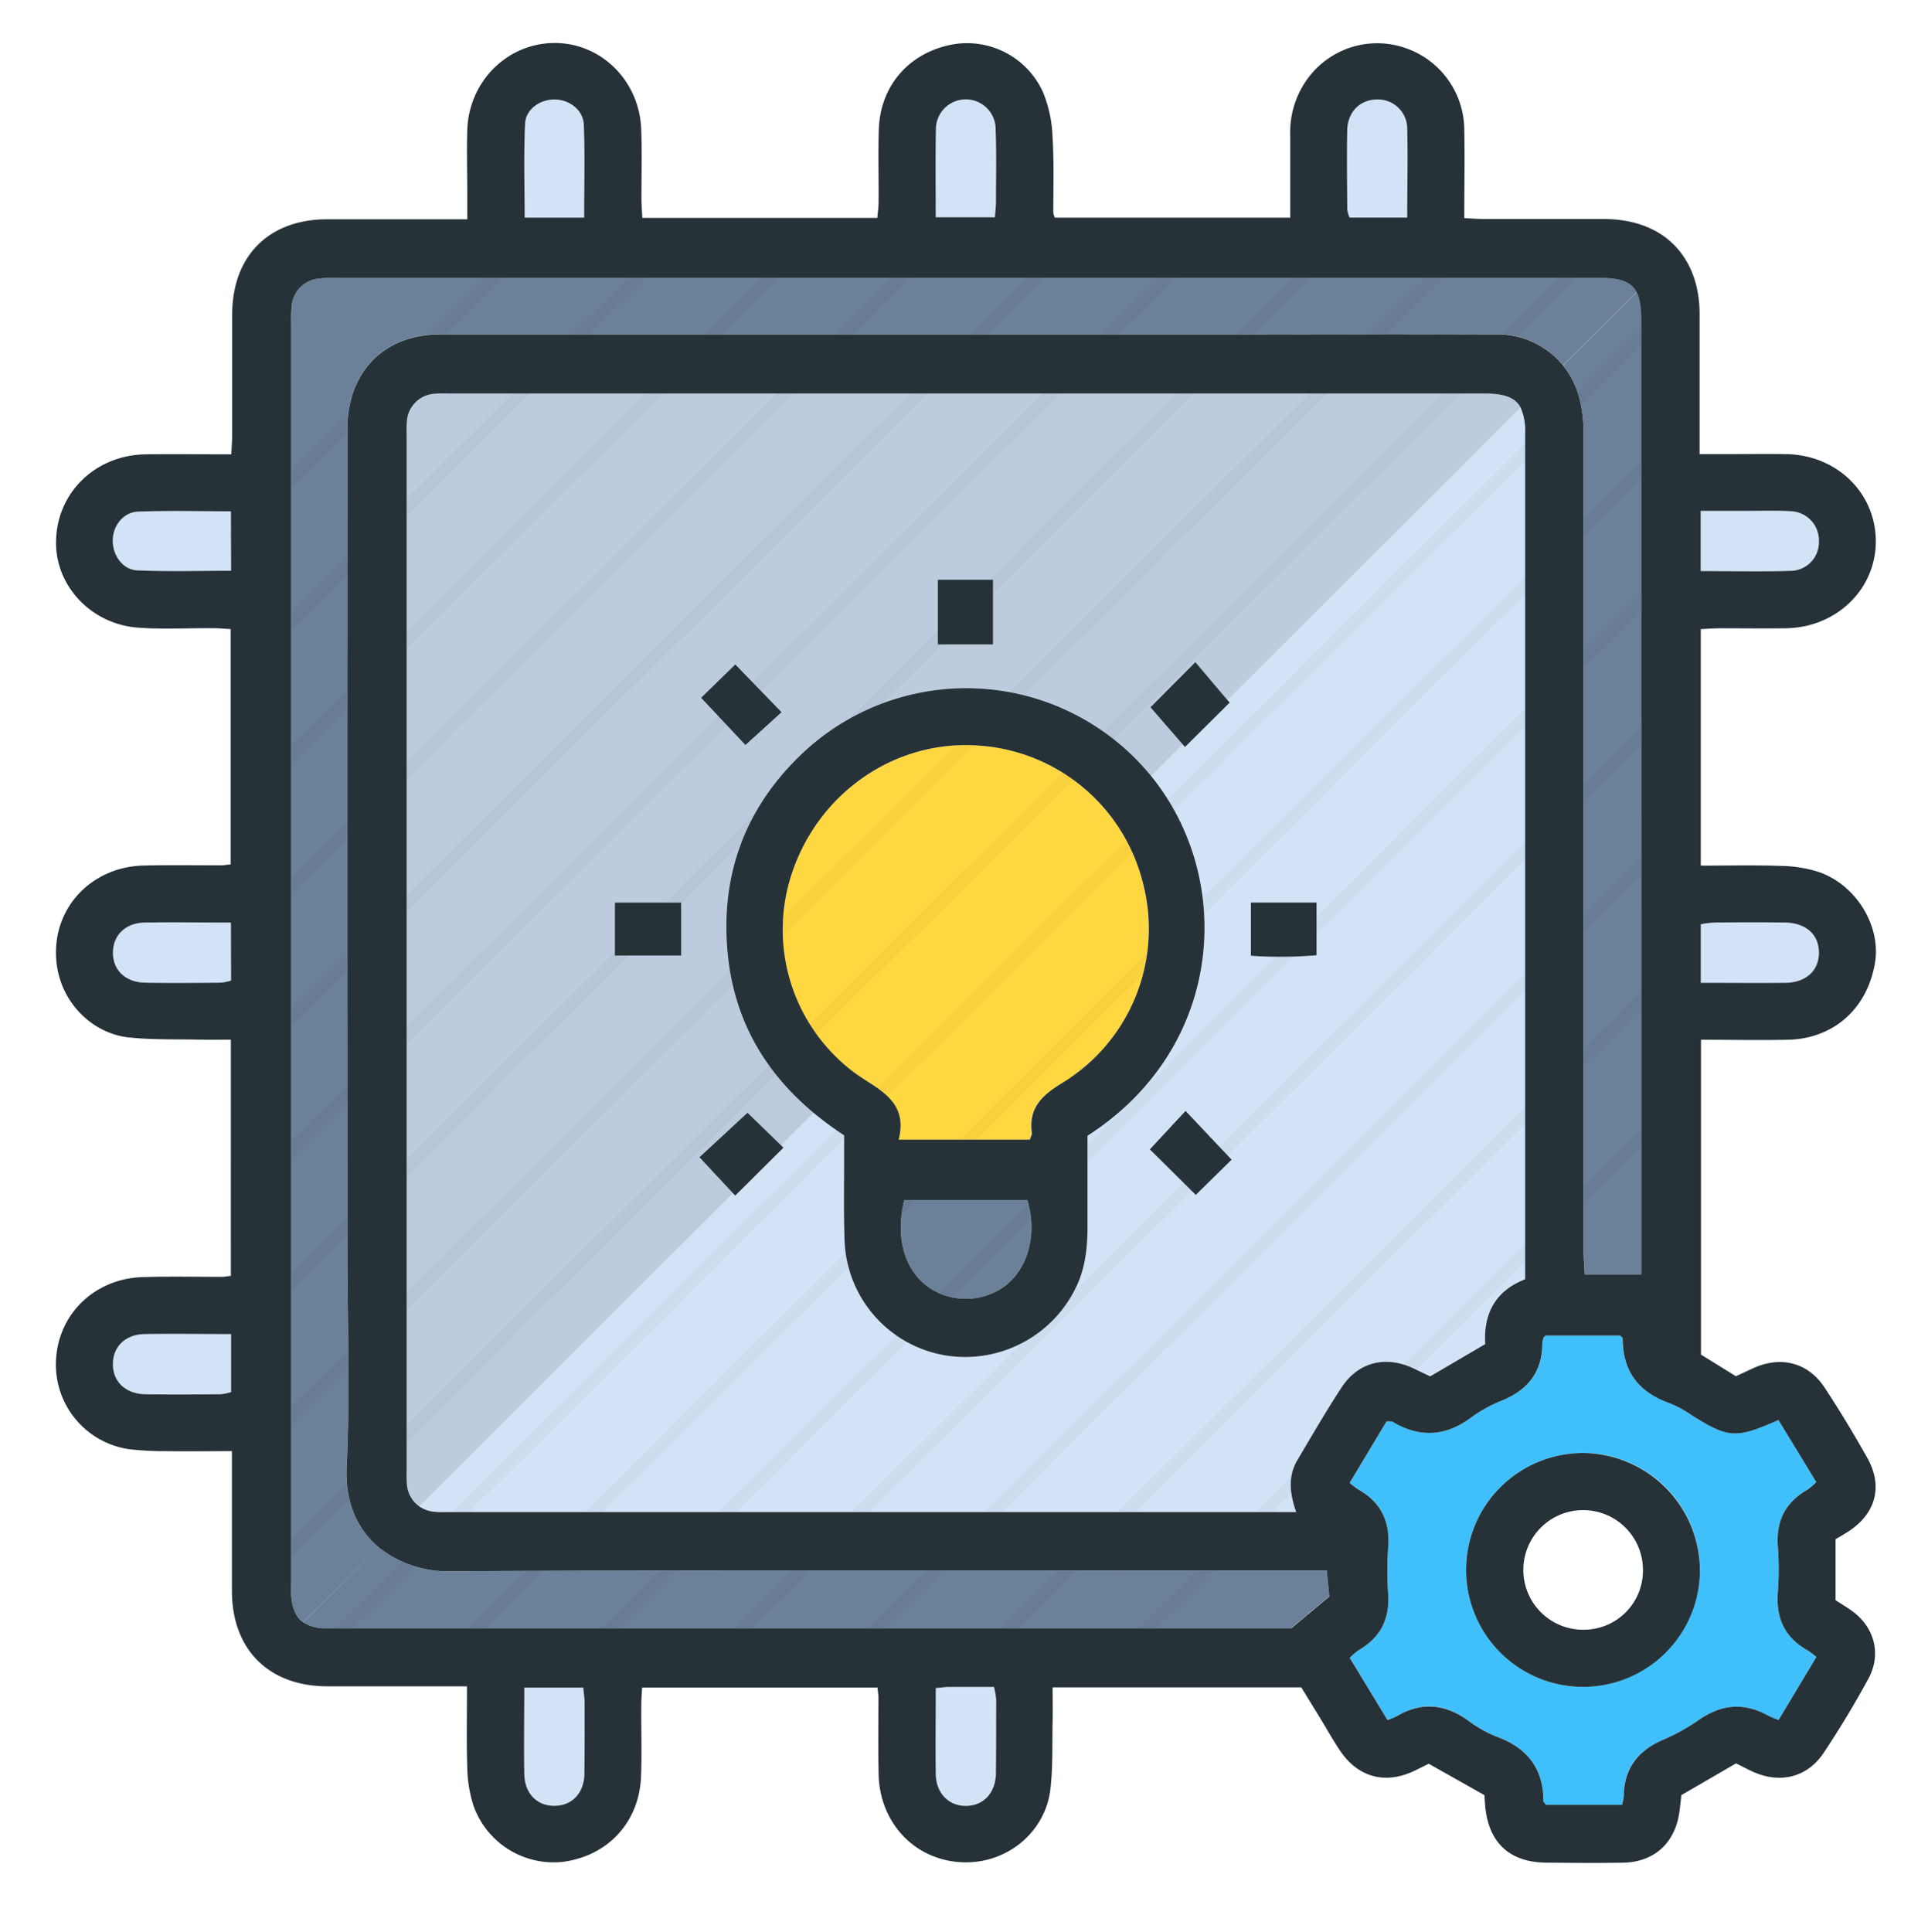 <svg id="Layer_1" data-name="Layer 1" xmlns="http://www.w3.org/2000/svg" viewBox="0 0 470 471"><defs><style>.cls-1{fill:#d3e3f7;}.cls-2{fill:#6b8199;}.cls-3{fill:#40c0fa;}.cls-4{fill:#ffd740;}.cls-5{fill:#bdcbde;}.cls-6{opacity:0.03;}.cls-7,.cls-9{fill:none;}.cls-7{stroke:#000;stroke-miterlimit:10;stroke-width:3px;}.cls-8{fill:#263238;}</style></defs><path class="cls-1" d="M371.79,105.61a13.7,13.7,0,0,0-1.1-6.29l-71.46,71.3.54.64L288.86,182.1c-.18-.2-.35-.4-.52-.61l-7.71,7.69c20.53,25.26,17.74,66.34-15.53,87.67,0,7.31,0,14.61,0,21.91,0,4.95-.43,9.8-2.51,14.41a30,30,0,0,1-32.32,17.19,29.45,29.45,0,0,1-24.4-28.05c-.24-6.71-.09-13.43-.11-20.14,0-1.78,0-3.55,0-5.43a81.7,81.7,0,0,1-7.42-5.46l-7.91,7.89.6.58-11.77,11.69-.54-.58L102.22,367.2a7.74,7.74,0,0,0,3.84,1.33c1.19.1,2.39.05,3.59.05H315.94c-1.66-4.76-2-8.87.32-12.74C319.77,350,323.2,344,327,338.26c4.11-6.27,10.85-7.94,17.64-4.76l4,1.91,13.42-7.86c-.43-7.23,2.31-12.94,9.73-15.8v-4.19Q371.79,206.58,371.79,105.61ZM291.5,291.27l-11.2-11.1,8.71-9.38,11.23,11.89C297.44,285.43,294.4,288.43,291.5,291.27Zm29.44-58.38a102.92,102.92,0,0,1-16,.13V220h16Z"/><path class="cls-1" d="M443.39,232.1c.08,4.42-3.09,7.4-8.18,7.46-6.69.07-13.38,0-20.62,0V225.28a30.71,30.71,0,0,1,3.39-.41c5.67-.05,11.34-.07,17,0C440.16,224.92,443.32,227.69,443.39,232.1Z"/><path class="cls-1" d="M443.39,131.94a7,7,0,0,1-6.55,7.2c-7.27.24-14.55.07-22.28.07V124.53c4,0,7.82,0,11.63,0,3.43,0,6.87-.13,10.29.08A7.13,7.13,0,0,1,443.39,131.94Z"/><path class="cls-1" d="M343.09,53H329a7.79,7.79,0,0,1-.57-2c-.05-6.41-.14-12.83,0-19.24.09-4.5,3.06-7.48,7.16-7.56a7.14,7.14,0,0,1,7.47,7.24C343.22,38.48,343.09,45.48,343.09,53Z"/><path class="cls-1" d="M242.79,49.18c0,1.16-.15,2.32-.26,3.78H228.11c0-7.56-.15-14.7,0-21.83a7.28,7.28,0,0,1,14.52-.29C242.94,36.94,242.79,43.06,242.79,49.18Z"/><path class="cls-1" d="M142.38,53.05h-14.5c0-7.78-.22-15.34.1-22.87.15-3.55,3.68-6,7.27-5.93s6.91,2.57,7.05,6.2C142.58,37.86,142.38,45.28,142.38,53.05Z"/><path class="cls-1" d="M56.28,124.63v14.5c-7.76,0-15.32.23-22.85-.1-3.58-.16-6-3.65-6-7.24s2.57-6.94,6.17-7.08C41,124.43,48.47,124.63,56.28,124.63Z"/><path class="cls-2" d="M399,71.12,381,89.06a20.66,20.66,0,0,0-16.46-7.58c-24.77-.08-49.55,0-74.32,0H107.5c-10.32,0-18,4.9-21.33,13.93a27.56,27.56,0,0,0-1.46,9.17q-.1,100.08,0,200.15c0,17.61.64,35.26-.19,52.83-.41,8.82,2.77,15.35,7.83,19.58L73.91,395.44c-1.76-1.24-2.67-3.35-2.92-6.5-.1-1.18,0-2.38,0-3.58q0-153.35,0-306.71a29.9,29.9,0,0,1,.12-4,7.28,7.28,0,0,1,6.67-6.76,31.66,31.66,0,0,1,4.47-.15H388c.6,0,1.2,0,1.8,0C394.86,67.77,397.6,68.58,399,71.12Z"/><path class="cls-1" d="M56.28,224.86V239a12.75,12.75,0,0,1-2.54.52c-6.11.05-12.23.11-18.34,0-4.82-.07-7.89-3-7.92-7.25s3-7.33,7.76-7.41C42.07,224.77,48.92,224.86,56.28,224.86Z"/><path class="cls-1" d="M56.28,325.17v14.17a13.5,13.5,0,0,1-2.54.52c-6.11.05-12.23.1-18.34,0-4.8-.08-7.89-3-7.93-7.27s3-7.33,7.76-7.4C42.07,325.09,48.91,325.17,56.28,325.17Z"/><path class="cls-1" d="M142.45,432.28c-.08,4.8-3,7.87-7.29,7.9s-7.3-3-7.37-7.81c-.12-6.84,0-13.67,0-21h14.37c.13,1.38.33,2.65.34,3.93C142.5,421,142.56,426.62,142.45,432.28Z"/><path class="cls-1" d="M242.77,432.2c-.08,4.82-3,7.92-7.21,8s-7.38-3-7.46-7.72c-.11-6.84,0-13.69,0-21,1.47-.13,2.33-.27,3.19-.28,3.57,0,7.14,0,11,0a20.41,20.41,0,0,1,.54,3.15C242.81,420.27,242.86,426.23,242.77,432.2Z"/><path class="cls-3" d="M440.62,402.27c-5.59-3.12-7.74-7.88-7.25-14.19a74.51,74.51,0,0,0,0-11.18c-.44-6.16,1.84-10.71,7.2-13.77a15.55,15.55,0,0,0,2.17-1.87l-9.23-15.13c-10.47,4.63-12.14,4.48-21.36-1.3a26.49,26.49,0,0,0-5.09-2.77c-7.49-2.63-11.49-7.68-11.5-15.73,0-.23-.33-.46-.58-.79H376.72c-.32.44-.45.55-.48.68a5.92,5.92,0,0,0-.24,1.31c0,6.79-3.44,11.13-9.55,13.74a34.38,34.38,0,0,0-7.47,4c-6.31,4.85-12.72,5.33-19.53,1.26-.21-.13-.56,0-1.41-.08-2.89,4.81-5.92,9.85-9,15a21.09,21.09,0,0,0,2.14,1.64c5.57,3.13,7.75,7.87,7.25,14.19a74.51,74.51,0,0,0,0,11.18c.42,6.15-1.87,10.71-7.22,13.78a15.53,15.53,0,0,0-2.15,1.87l9.22,15.17a22,22,0,0,0,2.34-1c5.94-3.53,11.59-3,17.15,1a30.63,30.63,0,0,0,7,4c7.46,2.71,11.47,7.73,11.5,15.76,0,.23.33.46.67.9h18.45a13.28,13.28,0,0,0,.42-2.12c0-6.77,3.46-11.1,9.57-13.74a48.61,48.61,0,0,0,8.59-4.75c5.58-3.93,11.21-4.46,17.18-1.08a24,24,0,0,0,2.4,1l9.25-15.35A22.88,22.88,0,0,0,440.62,402.27Zm-54.91,8.92a28.5,28.5,0,1,1,28.69-28.32A28.73,28.73,0,0,1,385.71,411.19Z"/><path class="cls-2" d="M324,389.14l-9.31,7.77H81.91c-.89,0-1.79,0-2.68,0a9.57,9.57,0,0,1-5.32-1.46L92.3,377.1A27.07,27.07,0,0,0,109.85,383c68.8-.38,137.61-.18,206.42-.18h7.17C323.67,385.25,323.87,387.38,324,389.14Z"/><path class="cls-2" d="M400.14,305.14v5.5H386.3c-.11-2.3-.28-4.33-.28-6.37q0-99.18,0-198.36a34.33,34.33,0,0,0-1-8.83,22,22,0,0,0-4-8l18-17.94c.86,1.59,1.17,3.84,1.17,7Q400.15,191.64,400.14,305.14Z"/><path class="cls-4" d="M258.91,264c-5,3-8.29,6.11-7.47,12.24.06.39-.24.82-.48,1.6H219.08c2-8-2.82-11.17-8.37-14.67-.85-.54-1.68-1.11-2.48-1.7A43.48,43.48,0,0,1,193,213c6.49-19.67,25-32.53,45.05-31.29a44.29,44.29,0,0,1,40.56,33.49A44,44,0,0,1,258.91,264Z"/><path class="cls-2" d="M245,313.46a16.07,16.07,0,0,1-18.09.68c-6.27-4.05-8.79-12.14-6.47-21.62h30C252.9,300.76,250.69,309.1,245,313.46Z"/><path class="cls-5" d="M361.77,95.89H109.68a33.8,33.8,0,0,0-4,.08,7.19,7.19,0,0,0-6.46,6.41,33.63,33.63,0,0,0-.08,4V358.49a28.45,28.45,0,0,0,.08,3.58,7.23,7.23,0,0,0,3,5.13l76.51-76.34c-2.59-2.79-5.32-5.7-8.18-8.77l11.72-10.85,8.17,7.93,7.91-7.89c-13.49-11.24-21-25.81-21.27-44.41-.25-16.53,5.76-30.64,17.44-42.19a58.16,58.16,0,0,1,84.31,2.39c.62.69,1.22,1.39,1.8,2.11l7.71-7.69c-2.64-3-5.32-6.14-7.88-9.09l10.94-11,7.83,9.26,71.46-71.3C369.34,96.78,366.63,95.89,361.77,95.89Zm-195.71,137H149.89V220h16.17Zm15.66-51.28L170.9,170.09l8.35-8.13,11.28,11.65Zm60.35-24.55H228.63V141.31h13.44Z"/><g class="cls-6"><polyline class="cls-7" points="80.4 400.3 363.85 118.2 410.31 71.94"/><polyline class="cls-7" points="106.81 406.4 368.59 145.87 411.5 103.14"/><polyline class="cls-7" points="60.9 355.18 316.82 100.48 358.77 58.71"/><polyline class="cls-7" points="67.69 380.81 344.53 105.29 389.92 60.1"/><polyline class="cls-7" points="208.14 402.38 382.85 228.5 411.5 199.99"/><polyline class="cls-7" points="236.91 406.14 385.12 258.64 409.41 234.45"/><polyline class="cls-7" points="142.49 403.2 373 173.78 410.8 136.16"/><polyline class="cls-7" points="176.38 401.86 375.99 203.2 408.71 170.62"/><polyline class="cls-7" points="63.68 287.64 264.5 87.78 297.42 55.01"/><polyline class="cls-7" points="65.78 317.95 291.93 92.87 329.01 55.96"/><polyline class="cls-7" points="65.07 221.73 200.4 87.04 222.59 64.96"/><polyline class="cls-7" points="58.82 260.34 235.28 84.72 264.21 55.92"/><polyline class="cls-7" points="268.24 408.31 384.75 292.36 403.85 273.34"/><polyline class="cls-7" points="58.12 196.84 179.75 75.79 199.69 55.94"/><polyline class="cls-7" points="62.35 160.29 151.84 71.24 166.51 56.63"/><polyline class="cls-7" points="56.73 131.22 122.32 65.94 133.07 55.24"/></g><path class="cls-8" d="M450.33,373.48c6.88-4.33,8.82-11.07,4.89-18.08-3.29-5.85-6.76-11.61-10.45-17.2-4-6.08-10.6-7.73-17.27-4.74-1.47.66-2.91,1.37-4.33,2l-8.51-5.26V253.45c7.34,0,14.34.15,21.32,0,11.13-.31,19.29-7.69,21.11-18.83,1.46-9-4.65-19-13.83-22.11a32.38,32.38,0,0,0-9.2-1.44c-6.38-.22-12.76-.07-19.45-.07V153.35c1.75-.08,3.21-.19,4.67-.2,5.37,0,10.75.07,16.12,0,12.4-.22,22-9.64,21.88-21.38s-9.57-20.83-21.74-21.07c-5.07-.1-10.15,0-15.22,0h-6v-5.49c0-9.55,0-19.1,0-28.65,0-6.39-1.82-11.7-5.1-15.62-4-4.82-10.27-7.52-18.16-7.55-9.7,0-19.4,0-29.1,0-1.57,0-3.14-.13-5-.21,0-7.54.14-14.54,0-21.54a21.2,21.2,0,0,0-14.13-19.86,21,21,0,0,0-23.12,6.19,22,22,0,0,0-5.18,14.87c0,6.67,0,13.35,0,20.23H257.15a6.28,6.28,0,0,1-.38-1.15c0-6.27.2-12.55-.2-18.8a31.28,31.28,0,0,0-2.36-10.77,20.32,20.32,0,0,0-22.55-11.41c-10.21,2.14-17,10-17.42,20.42-.21,6,0,11.94-.07,17.91,0,1.28-.19,2.56-.3,3.85H156.58c-.08-1.72-.2-3.18-.21-4.64,0-5.67.16-11.35-.06-17-.44-11.88-9.9-21.12-21.29-21s-20.74,9.36-21.11,21.24c-.16,5.07,0,10.15,0,15.22v6.51h-5.43c-9.55,0-19.11,0-28.66,0-14.3,0-23.17,8.91-23.22,23.19,0,9.7,0,19.4,0,29.11,0,1.57-.13,3.15-.21,5-7.34,0-14.19-.1-21,0-12,.22-21.26,9.1-21.71,20.64C13.15,142.43,22,152.17,33.7,153c5.94.43,11.93.09,17.9.13,1.57,0,3.14.14,4.64.21v57.37c-1,.09-1.73.22-2.45.22-6.27,0-12.54-.1-18.81.05-11.58.29-20.72,8.71-21.31,20.05-.61,11.85,8.07,20.82,17.7,21.85,5.76.61,11.6.42,17.41.55,2.47.05,4.95,0,7.5,0V311c-.94.1-1.65.24-2.36.24-6.42,0-12.84-.14-19.25.07-11.38.38-20.28,8.69-21,19.91a20.84,20.84,0,0,0,17.56,22,69.48,69.48,0,0,0,8.9.51c5.32.08,10.64,0,16.41,0v5.39c0,9.56,0,19.11,0,28.66,0,7.66,2.58,13.78,7.14,17.81,4,3.5,9.4,5.43,16,5.46,9.7,0,19.41,0,29.11,0h5.05c0,7.09-.15,13.49.07,19.88a32.3,32.3,0,0,0,1.5,9.18,20.73,20.73,0,0,0,21.74,13.74c11.1-1.44,18.69-9.73,19.12-20.81.23-5.81,0-11.64.07-17.46,0-1.42.12-2.84.19-4.22h57.38c.1,1,.23,1.71.23,2.43,0,6.26-.1,12.54.05,18.8.28,11.6,8.6,20.68,20,21.33s20.64-7.5,21.86-17.67c.65-5.45.43-11,.55-16.51.07-2.77,0-5.55,0-8.44h60.61c1.63,2.65,3.19,5.18,4.74,7.72s3,5.15,4.66,7.63c4.42,6.64,11.16,8.42,18.31,4.94,1.19-.57,2.37-1.17,3.38-1.66l13.57,7.65c.06.9.1,1.78.18,2.66.85,9,6,13.73,14.94,13.8,6.26.05,12.54.12,18.8,0,7.34-.17,12.32-4.62,13.52-11.81.26-1.6.4-3.23.57-4.65l13.32-7.74c1.54.76,3,1.54,4.47,2.19,6.52,2.78,13,1.11,16.91-4.77s7.5-11.84,10.86-18,1.45-12.9-4.35-16.86c-1.22-.83-2.48-1.6-3.62-2.34V375.2C448.57,374.57,449.46,374,450.33,373.48Zm-394-34.14a13.5,13.5,0,0,1-2.54.52c-6.11.05-12.23.1-18.34,0-4.8-.08-7.89-3-7.93-7.27s3-7.33,7.76-7.4c6.84-.11,13.68,0,21.05,0Zm0-100.32a12.75,12.75,0,0,1-2.54.52c-6.11.05-12.23.11-18.34,0-4.82-.07-7.89-3-7.92-7.25s3-7.33,7.76-7.41c6.83-.12,13.68,0,21,0Zm0-99.89c-7.76,0-15.32.23-22.85-.1-3.58-.16-6-3.65-6-7.24s2.57-6.94,6.17-7.08c7.4-.28,14.83-.08,22.64-.08ZM418,224.87c5.67-.05,11.34-.07,17,0,5.18.06,8.34,2.83,8.41,7.24s-3.09,7.4-8.18,7.46c-6.69.07-13.38,0-20.62,0V225.28A30.71,30.71,0,0,1,418,224.87Zm-3.42-100.34c4,0,7.82,0,11.63,0,3.43,0,6.87-.13,10.29.08a7.13,7.13,0,0,1,6.91,7.33,7,7,0,0,1-6.55,7.2c-7.27.24-14.55.07-22.28.07ZM328.42,31.81c.09-4.5,3.06-7.48,7.16-7.56a7.14,7.14,0,0,1,7.47,7.24c.17,7,0,14,0,21.55H329a7.79,7.79,0,0,1-.57-2C328.39,44.64,328.3,38.22,328.42,31.81Zm-100.26-.68a7.28,7.28,0,0,1,14.52-.29c.26,6.1.11,12.22.11,18.34,0,1.16-.15,2.32-.26,3.78H228.11C228.11,45.4,228,38.26,228.16,31.13ZM128,30.18c.15-3.55,3.68-6,7.27-5.93s6.91,2.57,7.05,6.2c.28,7.41.08,14.83.08,22.6h-14.5C127.88,45.27,127.66,37.71,128,30.18Zm14.47,402.1c-.08,4.8-3,7.87-7.29,7.9s-7.3-3-7.37-7.81c-.12-6.84,0-13.67,0-21h14.37c.13,1.38.33,2.65.34,3.93C142.5,421,142.56,426.62,142.45,432.28Zm100.32-.08c-.08,4.82-3,7.92-7.21,8s-7.38-3-7.46-7.72c-.11-6.84,0-13.69,0-21,1.47-.13,2.33-.27,3.19-.28,3.57,0,7.14,0,11,0a20.41,20.41,0,0,1,.54,3.15C242.81,420.27,242.86,426.23,242.77,432.2Zm72-35.29H81.91c-.89,0-1.79,0-2.68,0a9.57,9.57,0,0,1-5.32-1.46c-1.76-1.24-2.67-3.35-2.92-6.5-.1-1.18,0-2.38,0-3.58q0-153.35,0-306.71a29.9,29.9,0,0,1,.12-4,7.28,7.28,0,0,1,6.67-6.76,31.66,31.66,0,0,1,4.47-.15H388c.6,0,1.2,0,1.8,0,5.05,0,7.79.86,9.15,3.4.86,1.59,1.17,3.84,1.17,7q0,113.51,0,227v5.5H386.3c-.11-2.3-.28-4.33-.28-6.37q0-99.18,0-198.36a34.33,34.33,0,0,0-1-8.83,22,22,0,0,0-4-8,20.66,20.66,0,0,0-16.46-7.58c-24.77-.08-49.55,0-74.32,0H107.5c-10.32,0-18,4.9-21.33,13.93a27.56,27.56,0,0,0-1.46,9.17q-.1,100.08,0,200.15c0,17.61.64,35.26-.19,52.83-.41,8.82,2.77,15.35,7.83,19.58A27.07,27.07,0,0,0,109.85,383c68.8-.38,137.61-.18,206.42-.18h7.17c.23,2.47.43,4.6.6,6.36ZM327,338.26c-3.76,5.74-7.19,11.69-10.7,17.58-2.3,3.87-2,8-.32,12.74H109.65c-1.2,0-2.4.05-3.59-.05a7.74,7.74,0,0,1-3.84-1.33,7.23,7.23,0,0,1-3-5.13,28.45,28.45,0,0,1-.08-3.58V106.4a33.63,33.63,0,0,1,.08-4A7.19,7.19,0,0,1,105.65,96a33.8,33.8,0,0,1,4-.08H361.77c4.86,0,7.57.89,8.92,3.43a13.7,13.7,0,0,1,1.1,6.29q0,101,0,202v4.19c-7.42,2.86-10.16,8.57-9.73,15.8l-13.42,7.86-4-1.91C337.81,330.32,331.07,332,327,338.26Zm106.57,81a24,24,0,0,1-2.4-1c-6-3.38-11.6-2.85-17.18,1.08a48.61,48.61,0,0,1-8.59,4.75c-6.11,2.64-9.52,7-9.57,13.74a13.28,13.28,0,0,1-.42,2.12H376.92c-.34-.44-.67-.67-.67-.9,0-8-4-13.05-11.5-15.76a30.63,30.63,0,0,1-7-4c-5.56-3.94-11.21-4.49-17.15-1a22,22,0,0,1-2.34,1l-9.22-15.17a15.53,15.53,0,0,1,2.15-1.87c5.35-3.07,7.64-7.63,7.22-13.78a74.51,74.51,0,0,1,0-11.18c.5-6.32-1.68-11.06-7.25-14.19a21.09,21.09,0,0,1-2.14-1.64c3.08-5.14,6.11-10.18,9-15,.85,0,1.2,0,1.41.08,6.81,4.07,13.22,3.59,19.53-1.26a34.38,34.38,0,0,1,7.47-4c6.11-2.61,9.53-6.95,9.55-13.74a5.92,5.92,0,0,1,.24-1.31c0-.13.16-.24.48-.68H395c.25.33.58.56.58.79,0,8.05,4,13.1,11.5,15.73a26.49,26.49,0,0,1,5.09,2.77c9.22,5.78,10.89,5.93,21.36,1.3l9.23,15.13a15.55,15.55,0,0,1-2.17,1.87c-5.36,3.06-7.64,7.61-7.2,13.77a74.51,74.51,0,0,1,0,11.18c-.49,6.31,1.66,11.07,7.25,14.19a22.88,22.88,0,0,1,2.16,1.62Z"/><path class="cls-8" d="M280.63,189.18c-.58-.72-1.18-1.42-1.8-2.11a58.16,58.16,0,0,0-84.31-2.39c-11.68,11.55-17.69,25.66-17.44,42.19.28,18.6,7.78,33.17,21.27,44.41a81.7,81.7,0,0,0,7.42,5.46c0,1.88,0,3.65,0,5.43,0,6.71-.13,13.43.11,20.14a29.45,29.45,0,0,0,24.4,28.05,30,30,0,0,0,32.32-17.19c2.08-4.61,2.52-9.46,2.51-14.41,0-7.3,0-14.6,0-21.91C298.37,255.52,301.16,214.44,280.63,189.18ZM245,313.46a16.07,16.07,0,0,1-18.09.68c-6.27-4.05-8.79-12.14-6.47-21.62h30C252.9,300.76,250.69,309.1,245,313.46Zm14-49.5c-5,3-8.29,6.11-7.47,12.24.06.39-.24.82-.48,1.6H219.08c2-8-2.82-11.17-8.37-14.67-.85-.54-1.68-1.11-2.48-1.7A43.48,43.48,0,0,1,193,213c6.49-19.67,25-32.53,45.05-31.29a44.29,44.29,0,0,1,40.56,33.49A44,44,0,0,1,258.91,264Z"/><rect class="cls-8" x="228.63" y="141.31" width="13.44" height="15.78"/><path class="cls-8" d="M191,279.75l-11.77,11.69-.54-.58c-2.59-2.79-5.32-5.7-8.18-8.77l11.72-10.85,8.17,7.93Z"/><path class="cls-8" d="M300.24,282.68c-2.8,2.75-5.84,5.75-8.74,8.59l-11.2-11.1,8.71-9.38Z"/><path class="cls-8" d="M190.53,173.61l-8.81,8L170.9,170.09l8.35-8.13Z"/><path class="cls-8" d="M299.77,171.26,288.86,182.1c-.18-.2-.35-.4-.52-.61-2.64-3-5.32-6.14-7.88-9.09l10.94-11,7.83,9.26Z"/><rect class="cls-8" x="149.89" y="220.01" width="16.17" height="12.91"/><path class="cls-8" d="M320.94,220v12.85a102.92,102.92,0,0,1-16,.13V220Z"/><path class="cls-8" d="M386.09,354.19a28.5,28.5,0,1,0,28.31,28.68A28.71,28.71,0,0,0,386.09,354.19Zm0,43.07a14.58,14.58,0,1,1,14.42-14.52A14.42,14.42,0,0,1,386.06,397.26Z"/><line class="cls-9" x1="380.97" y1="89.06" x2="370.69" y2="99.32"/><line class="cls-9" x1="299.23" y1="170.62" x2="288.34" y2="181.49"/><line class="cls-9" x1="190.44" y1="279.17" x2="178.73" y2="290.86"/><line class="cls-9" x1="102.22" y1="367.2" x2="92.3" y2="377.1"/></svg>
